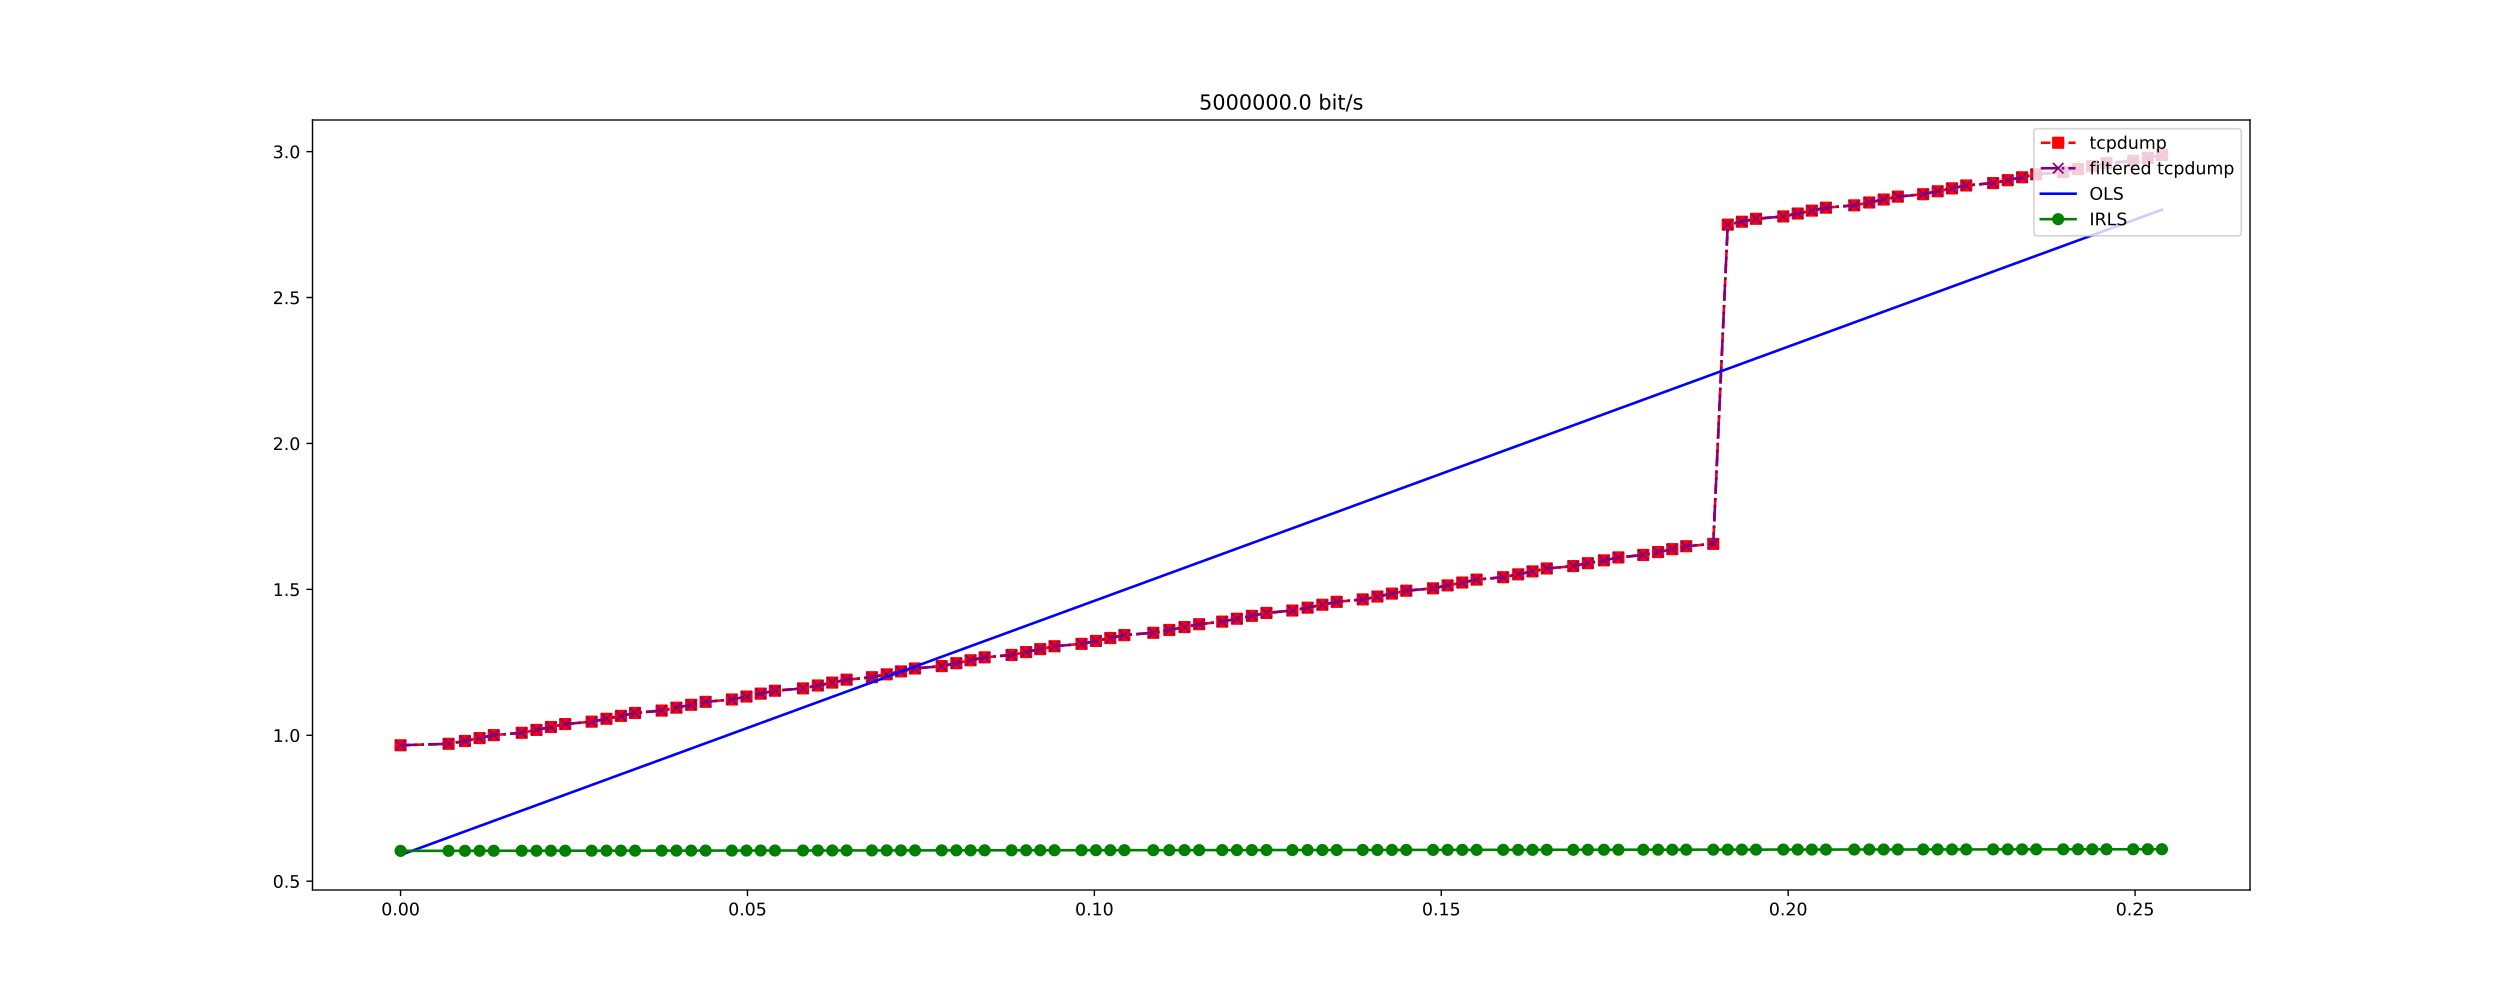 <?xml version="1.0" encoding="utf-8" standalone="no"?>
<!DOCTYPE svg PUBLIC "-//W3C//DTD SVG 1.1//EN"
  "http://www.w3.org/Graphics/SVG/1.1/DTD/svg11.dtd">
<!-- Created with matplotlib (http://matplotlib.org/) -->
<svg height="576pt" version="1.1" viewBox="0 0 1440 576" width="1440pt" xmlns="http://www.w3.org/2000/svg" xmlns:xlink="http://www.w3.org/1999/xlink">
 <defs>
  <style type="text/css">
*{stroke-linecap:butt;stroke-linejoin:round;}
  </style>
 </defs>
 <g id="figure_1">
  <g id="patch_1">
   <path d="M 0 576 
L 1440 576 
L 1440 0 
L 0 0 
z
" style="fill:#ffffff;"/>
  </g>
  <g id="axes_1">
   <g id="patch_2">
    <path d="M 180 512.64 
L 1296 512.64 
L 1296 69.12 
L 180 69.12 
z
" style="fill:#ffffff;"/>
   </g>
   <g id="matplotlib.axis_1">
    <g id="xtick_1">
     <g id="line2d_1">
      <defs>
       <path d="M 0 0 
L 0 3.5 
" id="m42515342ec" style="stroke:#000000;stroke-width:0.8;"/>
      </defs>
      <g>
       <use style="stroke:#000000;stroke-width:0.8;" x="230.727" xlink:href="#m42515342ec" y="512.64"/>
      </g>
     </g>
     <g id="text_1">
      <!-- 0.00 -->
      <defs>
       <path d="M 31.781 66.406 
Q 24.172 66.406 20.328 58.906 
Q 16.5 51.422 16.5 36.375 
Q 16.5 21.391 20.328 13.891 
Q 24.172 6.391 31.781 6.391 
Q 39.453 6.391 43.281 13.891 
Q 47.125 21.391 47.125 36.375 
Q 47.125 51.422 43.281 58.906 
Q 39.453 66.406 31.781 66.406 
z
M 31.781 74.219 
Q 44.047 74.219 50.516 64.516 
Q 56.984 54.828 56.984 36.375 
Q 56.984 17.969 50.516 8.266 
Q 44.047 -1.422 31.781 -1.422 
Q 19.531 -1.422 13.062 8.266 
Q 6.594 17.969 6.594 36.375 
Q 6.594 54.828 13.062 64.516 
Q 19.531 74.219 31.781 74.219 
z
" id="DejaVuSans-30"/>
       <path d="M 10.688 12.406 
L 21 12.406 
L 21 0 
L 10.688 0 
z
" id="DejaVuSans-2e"/>
      </defs>
      <g transform="translate(219.594 527.238)scale(0.1 -0.1)">
       <use xlink:href="#DejaVuSans-30"/>
       <use x="63.623" xlink:href="#DejaVuSans-2e"/>
       <use x="95.41" xlink:href="#DejaVuSans-30"/>
       <use x="159.033" xlink:href="#DejaVuSans-30"/>
      </g>
     </g>
    </g>
    <g id="xtick_2">
     <g id="line2d_2">
      <g>
       <use style="stroke:#000000;stroke-width:0.8;" x="430.543" xlink:href="#m42515342ec" y="512.64"/>
      </g>
     </g>
     <g id="text_2">
      <!-- 0.05 -->
      <defs>
       <path d="M 10.797 72.906 
L 49.516 72.906 
L 49.516 64.594 
L 19.828 64.594 
L 19.828 46.734 
Q 21.969 47.469 24.109 47.828 
Q 26.266 48.188 28.422 48.188 
Q 40.625 48.188 47.75 41.5 
Q 54.891 34.812 54.891 23.391 
Q 54.891 11.625 47.562 5.094 
Q 40.234 -1.422 26.906 -1.422 
Q 22.312 -1.422 17.547 -0.641 
Q 12.797 0.141 7.719 1.703 
L 7.719 11.625 
Q 12.109 9.234 16.797 8.062 
Q 21.484 6.891 26.703 6.891 
Q 35.156 6.891 40.078 11.328 
Q 45.016 15.766 45.016 23.391 
Q 45.016 31 40.078 35.438 
Q 35.156 39.891 26.703 39.891 
Q 22.75 39.891 18.812 39.016 
Q 14.891 38.141 10.797 36.281 
z
" id="DejaVuSans-35"/>
      </defs>
      <g transform="translate(419.41 527.238)scale(0.1 -0.1)">
       <use xlink:href="#DejaVuSans-30"/>
       <use x="63.623" xlink:href="#DejaVuSans-2e"/>
       <use x="95.41" xlink:href="#DejaVuSans-30"/>
       <use x="159.033" xlink:href="#DejaVuSans-35"/>
      </g>
     </g>
    </g>
    <g id="xtick_3">
     <g id="line2d_3">
      <g>
       <use style="stroke:#000000;stroke-width:0.8;" x="630.359" xlink:href="#m42515342ec" y="512.64"/>
      </g>
     </g>
     <g id="text_3">
      <!-- 0.10 -->
      <defs>
       <path d="M 12.406 8.297 
L 28.516 8.297 
L 28.516 63.922 
L 10.984 60.406 
L 10.984 69.391 
L 28.422 72.906 
L 38.281 72.906 
L 38.281 8.297 
L 54.391 8.297 
L 54.391 0 
L 12.406 0 
z
" id="DejaVuSans-31"/>
      </defs>
      <g transform="translate(619.226 527.238)scale(0.1 -0.1)">
       <use xlink:href="#DejaVuSans-30"/>
       <use x="63.623" xlink:href="#DejaVuSans-2e"/>
       <use x="95.41" xlink:href="#DejaVuSans-31"/>
       <use x="159.033" xlink:href="#DejaVuSans-30"/>
      </g>
     </g>
    </g>
    <g id="xtick_4">
     <g id="line2d_4">
      <g>
       <use style="stroke:#000000;stroke-width:0.8;" x="830.175" xlink:href="#m42515342ec" y="512.64"/>
      </g>
     </g>
     <g id="text_4">
      <!-- 0.15 -->
      <g transform="translate(819.042 527.238)scale(0.1 -0.1)">
       <use xlink:href="#DejaVuSans-30"/>
       <use x="63.623" xlink:href="#DejaVuSans-2e"/>
       <use x="95.41" xlink:href="#DejaVuSans-31"/>
       <use x="159.033" xlink:href="#DejaVuSans-35"/>
      </g>
     </g>
    </g>
    <g id="xtick_5">
     <g id="line2d_5">
      <g>
       <use style="stroke:#000000;stroke-width:0.8;" x="1029.991" xlink:href="#m42515342ec" y="512.64"/>
      </g>
     </g>
     <g id="text_5">
      <!-- 0.20 -->
      <defs>
       <path d="M 19.188 8.297 
L 53.609 8.297 
L 53.609 0 
L 7.328 0 
L 7.328 8.297 
Q 12.938 14.109 22.625 23.891 
Q 32.328 33.688 34.812 36.531 
Q 39.547 41.844 41.422 45.531 
Q 43.312 49.219 43.312 52.781 
Q 43.312 58.594 39.234 62.25 
Q 35.156 65.922 28.609 65.922 
Q 23.969 65.922 18.812 64.312 
Q 13.672 62.703 7.812 59.422 
L 7.812 69.391 
Q 13.766 71.781 18.938 73 
Q 24.125 74.219 28.422 74.219 
Q 39.75 74.219 46.484 68.547 
Q 53.219 62.891 53.219 53.422 
Q 53.219 48.922 51.531 44.891 
Q 49.859 40.875 45.406 35.406 
Q 44.188 33.984 37.641 27.219 
Q 31.109 20.453 19.188 8.297 
z
" id="DejaVuSans-32"/>
      </defs>
      <g transform="translate(1018.858 527.238)scale(0.1 -0.1)">
       <use xlink:href="#DejaVuSans-30"/>
       <use x="63.623" xlink:href="#DejaVuSans-2e"/>
       <use x="95.41" xlink:href="#DejaVuSans-32"/>
       <use x="159.033" xlink:href="#DejaVuSans-30"/>
      </g>
     </g>
    </g>
    <g id="xtick_6">
     <g id="line2d_6">
      <g>
       <use style="stroke:#000000;stroke-width:0.8;" x="1229.807" xlink:href="#m42515342ec" y="512.64"/>
      </g>
     </g>
     <g id="text_6">
      <!-- 0.25 -->
      <g transform="translate(1218.674 527.238)scale(0.1 -0.1)">
       <use xlink:href="#DejaVuSans-30"/>
       <use x="63.623" xlink:href="#DejaVuSans-2e"/>
       <use x="95.41" xlink:href="#DejaVuSans-32"/>
       <use x="159.033" xlink:href="#DejaVuSans-35"/>
      </g>
     </g>
    </g>
   </g>
   <g id="matplotlib.axis_2">
    <g id="ytick_1">
     <g id="line2d_7">
      <defs>
       <path d="M 0 0 
L -3.5 0 
" id="mc4ec0de972" style="stroke:#000000;stroke-width:0.8;"/>
      </defs>
      <g>
       <use style="stroke:#000000;stroke-width:0.8;" x="180" xlink:href="#mc4ec0de972" y="507.558"/>
      </g>
     </g>
     <g id="text_7">
      <!-- 0.5 -->
      <g transform="translate(157.097 511.357)scale(0.1 -0.1)">
       <use xlink:href="#DejaVuSans-30"/>
       <use x="63.623" xlink:href="#DejaVuSans-2e"/>
       <use x="95.41" xlink:href="#DejaVuSans-35"/>
      </g>
     </g>
    </g>
    <g id="ytick_2">
     <g id="line2d_8">
      <g>
       <use style="stroke:#000000;stroke-width:0.8;" x="180" xlink:href="#mc4ec0de972" y="423.512"/>
      </g>
     </g>
     <g id="text_8">
      <!-- 1.0 -->
      <g transform="translate(157.097 427.311)scale(0.1 -0.1)">
       <use xlink:href="#DejaVuSans-31"/>
       <use x="63.623" xlink:href="#DejaVuSans-2e"/>
       <use x="95.41" xlink:href="#DejaVuSans-30"/>
      </g>
     </g>
    </g>
    <g id="ytick_3">
     <g id="line2d_9">
      <g>
       <use style="stroke:#000000;stroke-width:0.8;" x="180" xlink:href="#mc4ec0de972" y="339.466"/>
      </g>
     </g>
     <g id="text_9">
      <!-- 1.5 -->
      <g transform="translate(157.097 343.265)scale(0.1 -0.1)">
       <use xlink:href="#DejaVuSans-31"/>
       <use x="63.623" xlink:href="#DejaVuSans-2e"/>
       <use x="95.41" xlink:href="#DejaVuSans-35"/>
      </g>
     </g>
    </g>
    <g id="ytick_4">
     <g id="line2d_10">
      <g>
       <use style="stroke:#000000;stroke-width:0.8;" x="180" xlink:href="#mc4ec0de972" y="255.419"/>
      </g>
     </g>
     <g id="text_10">
      <!-- 2.0 -->
      <g transform="translate(157.097 259.219)scale(0.1 -0.1)">
       <use xlink:href="#DejaVuSans-32"/>
       <use x="63.623" xlink:href="#DejaVuSans-2e"/>
       <use x="95.41" xlink:href="#DejaVuSans-30"/>
      </g>
     </g>
    </g>
    <g id="ytick_5">
     <g id="line2d_11">
      <g>
       <use style="stroke:#000000;stroke-width:0.8;" x="180" xlink:href="#mc4ec0de972" y="171.373"/>
      </g>
     </g>
     <g id="text_11">
      <!-- 2.5 -->
      <g transform="translate(157.097 175.173)scale(0.1 -0.1)">
       <use xlink:href="#DejaVuSans-32"/>
       <use x="63.623" xlink:href="#DejaVuSans-2e"/>
       <use x="95.41" xlink:href="#DejaVuSans-35"/>
      </g>
     </g>
    </g>
    <g id="ytick_6">
     <g id="line2d_12">
      <g>
       <use style="stroke:#000000;stroke-width:0.8;" x="180" xlink:href="#mc4ec0de972" y="87.327"/>
      </g>
     </g>
     <g id="text_12">
      <!-- 3.0 -->
      <defs>
       <path d="M 40.578 39.312 
Q 47.656 37.797 51.625 33 
Q 55.609 28.219 55.609 21.188 
Q 55.609 10.406 48.188 4.484 
Q 40.766 -1.422 27.094 -1.422 
Q 22.516 -1.422 17.656 -0.516 
Q 12.797 0.391 7.625 2.203 
L 7.625 11.719 
Q 11.719 9.328 16.594 8.109 
Q 21.484 6.891 26.812 6.891 
Q 36.078 6.891 40.938 10.547 
Q 45.797 14.203 45.797 21.188 
Q 45.797 27.641 41.281 31.266 
Q 36.766 34.906 28.719 34.906 
L 20.219 34.906 
L 20.219 43.016 
L 29.109 43.016 
Q 36.375 43.016 40.234 45.922 
Q 44.094 48.828 44.094 54.297 
Q 44.094 59.906 40.109 62.906 
Q 36.141 65.922 28.719 65.922 
Q 24.656 65.922 20.016 65.031 
Q 15.375 64.156 9.812 62.312 
L 9.812 71.094 
Q 15.438 72.656 20.344 73.438 
Q 25.25 74.219 29.594 74.219 
Q 40.828 74.219 47.359 69.109 
Q 53.906 64.016 53.906 55.328 
Q 53.906 49.266 50.438 45.094 
Q 46.969 40.922 40.578 39.312 
z
" id="DejaVuSans-33"/>
      </defs>
      <g transform="translate(157.097 91.126)scale(0.1 -0.1)">
       <use xlink:href="#DejaVuSans-33"/>
       <use x="63.623" xlink:href="#DejaVuSans-2e"/>
       <use x="95.41" xlink:href="#DejaVuSans-30"/>
      </g>
     </g>
    </g>
   </g>
   <g id="line2d_13">
    <path clip-path="url(#pf3ea68e78a)" d="M 230.727 429.266 
L 258.386 428.427 
L 267.813 426.8 
L 276.253 425.129 
L 284.406 423.44 
L 300.507 422.097 
L 309.007 420.432 
L 317.324 418.756 
L 325.556 417.074 
L 340.798 415.693 
L 349.334 414.026 
L 357.642 412.352 
L 365.787 410.669 
L 381.121 409.288 
L 389.629 407.618 
L 398.117 405.952 
L 406.445 404.278 
L 421.532 402.887 
L 429.972 401.218 
L 438.172 399.537 
L 446.373 397.856 
L 462.53 396.509 
L 471.102 394.847 
L 479.382 393.17 
L 487.639 391.492 
L 502.221 390.079 
L 510.733 388.413 
L 518.958 386.734 
L 527.05 385.049 
L 542.416 383.67 
L 550.848 381.999 
L 559.053 380.32 
L 567.161 378.636 
L 582.659 377.263 
L 591.071 375.591 
L 599.188 373.906 
L 607.388 372.227 
L 622.97 370.857 
L 631.282 369.182 
L 639.519 367.503 
L 647.651 365.819 
L 664.32 364.495 
L 673.543 362.857 
L 682.267 361.2 
L 690.716 359.53 
L 704.007 358.063 
L 712.468 356.393 
L 721.072 354.731 
L 729.484 353.059 
L 744.406 351.663 
L 753.182 350.004 
L 761.682 348.338 
L 769.947 346.661 
L 784.933 345.266 
L 793.405 343.598 
L 801.737 341.921 
L 810.022 340.246 
L 825.447 338.869 
L 833.832 337.196 
L 842.264 335.526 
L 850.54 333.848 
L 865.834 332.465 
L 874.474 330.805 
L 882.715 329.125 
L 890.959 327.449 
L 906.193 326.06 
L 914.613 324.393 
L 923.837 322.74 
L 932.205 321.082 
L 946.528 319.658 
L 955.064 317.993 
L 963.233 316.311 
L 971.265 314.622 
L 986.831 313.254 
L 995.179 129.389 
L 1003.324 127.708 
L 1011.448 126.025 
L 1027.17 124.66 
L 1035.482 122.987 
L 1043.614 121.303 
L 1051.731 119.621 
L 1068.032 118.277 
L 1076.668 116.619 
L 1084.988 114.942 
L 1093.165 113.263 
L 1107.759 111.849 
L 1116.108 110.177 
L 1124.324 108.494 
L 1132.549 106.815 
L 1148.058 105.444 
L 1156.471 103.772 
L 1164.719 102.094 
L 1172.855 100.409 
L 1188.433 99.042 
L 1196.945 97.374 
L 1205.138 95.693 
L 1213.33 94.01 
L 1228.704 92.632 
L 1237.132 90.962 
L 1245.273 89.28 
" style="fill:none;stroke:#ff0000;stroke-dasharray:5.55,2.4;stroke-dashoffset:0;stroke-width:1.5;"/>
    <defs>
     <path d="M -3 3 
L 3 3 
L 3 -3 
L -3 -3 
z
" id="m9706496a97" style="stroke:#ff0000;stroke-linejoin:miter;"/>
    </defs>
    <g clip-path="url(#pf3ea68e78a)">
     <use style="fill:#ff0000;stroke:#ff0000;stroke-linejoin:miter;" x="230.727" xlink:href="#m9706496a97" y="429.266"/>
     <use style="fill:#ff0000;stroke:#ff0000;stroke-linejoin:miter;" x="258.386" xlink:href="#m9706496a97" y="428.427"/>
     <use style="fill:#ff0000;stroke:#ff0000;stroke-linejoin:miter;" x="267.813" xlink:href="#m9706496a97" y="426.8"/>
     <use style="fill:#ff0000;stroke:#ff0000;stroke-linejoin:miter;" x="276.253" xlink:href="#m9706496a97" y="425.129"/>
     <use style="fill:#ff0000;stroke:#ff0000;stroke-linejoin:miter;" x="284.406" xlink:href="#m9706496a97" y="423.44"/>
     <use style="fill:#ff0000;stroke:#ff0000;stroke-linejoin:miter;" x="300.507" xlink:href="#m9706496a97" y="422.097"/>
     <use style="fill:#ff0000;stroke:#ff0000;stroke-linejoin:miter;" x="309.007" xlink:href="#m9706496a97" y="420.432"/>
     <use style="fill:#ff0000;stroke:#ff0000;stroke-linejoin:miter;" x="317.324" xlink:href="#m9706496a97" y="418.756"/>
     <use style="fill:#ff0000;stroke:#ff0000;stroke-linejoin:miter;" x="325.556" xlink:href="#m9706496a97" y="417.074"/>
     <use style="fill:#ff0000;stroke:#ff0000;stroke-linejoin:miter;" x="340.798" xlink:href="#m9706496a97" y="415.693"/>
     <use style="fill:#ff0000;stroke:#ff0000;stroke-linejoin:miter;" x="349.334" xlink:href="#m9706496a97" y="414.026"/>
     <use style="fill:#ff0000;stroke:#ff0000;stroke-linejoin:miter;" x="357.642" xlink:href="#m9706496a97" y="412.352"/>
     <use style="fill:#ff0000;stroke:#ff0000;stroke-linejoin:miter;" x="365.787" xlink:href="#m9706496a97" y="410.669"/>
     <use style="fill:#ff0000;stroke:#ff0000;stroke-linejoin:miter;" x="381.121" xlink:href="#m9706496a97" y="409.288"/>
     <use style="fill:#ff0000;stroke:#ff0000;stroke-linejoin:miter;" x="389.629" xlink:href="#m9706496a97" y="407.618"/>
     <use style="fill:#ff0000;stroke:#ff0000;stroke-linejoin:miter;" x="398.117" xlink:href="#m9706496a97" y="405.952"/>
     <use style="fill:#ff0000;stroke:#ff0000;stroke-linejoin:miter;" x="406.445" xlink:href="#m9706496a97" y="404.278"/>
     <use style="fill:#ff0000;stroke:#ff0000;stroke-linejoin:miter;" x="421.532" xlink:href="#m9706496a97" y="402.887"/>
     <use style="fill:#ff0000;stroke:#ff0000;stroke-linejoin:miter;" x="429.972" xlink:href="#m9706496a97" y="401.218"/>
     <use style="fill:#ff0000;stroke:#ff0000;stroke-linejoin:miter;" x="438.172" xlink:href="#m9706496a97" y="399.537"/>
     <use style="fill:#ff0000;stroke:#ff0000;stroke-linejoin:miter;" x="446.373" xlink:href="#m9706496a97" y="397.856"/>
     <use style="fill:#ff0000;stroke:#ff0000;stroke-linejoin:miter;" x="462.53" xlink:href="#m9706496a97" y="396.509"/>
     <use style="fill:#ff0000;stroke:#ff0000;stroke-linejoin:miter;" x="471.102" xlink:href="#m9706496a97" y="394.847"/>
     <use style="fill:#ff0000;stroke:#ff0000;stroke-linejoin:miter;" x="479.382" xlink:href="#m9706496a97" y="393.17"/>
     <use style="fill:#ff0000;stroke:#ff0000;stroke-linejoin:miter;" x="487.639" xlink:href="#m9706496a97" y="391.492"/>
     <use style="fill:#ff0000;stroke:#ff0000;stroke-linejoin:miter;" x="502.221" xlink:href="#m9706496a97" y="390.079"/>
     <use style="fill:#ff0000;stroke:#ff0000;stroke-linejoin:miter;" x="510.733" xlink:href="#m9706496a97" y="388.413"/>
     <use style="fill:#ff0000;stroke:#ff0000;stroke-linejoin:miter;" x="518.958" xlink:href="#m9706496a97" y="386.734"/>
     <use style="fill:#ff0000;stroke:#ff0000;stroke-linejoin:miter;" x="527.05" xlink:href="#m9706496a97" y="385.049"/>
     <use style="fill:#ff0000;stroke:#ff0000;stroke-linejoin:miter;" x="542.416" xlink:href="#m9706496a97" y="383.67"/>
     <use style="fill:#ff0000;stroke:#ff0000;stroke-linejoin:miter;" x="550.848" xlink:href="#m9706496a97" y="381.999"/>
     <use style="fill:#ff0000;stroke:#ff0000;stroke-linejoin:miter;" x="559.053" xlink:href="#m9706496a97" y="380.32"/>
     <use style="fill:#ff0000;stroke:#ff0000;stroke-linejoin:miter;" x="567.161" xlink:href="#m9706496a97" y="378.636"/>
     <use style="fill:#ff0000;stroke:#ff0000;stroke-linejoin:miter;" x="582.659" xlink:href="#m9706496a97" y="377.263"/>
     <use style="fill:#ff0000;stroke:#ff0000;stroke-linejoin:miter;" x="591.071" xlink:href="#m9706496a97" y="375.591"/>
     <use style="fill:#ff0000;stroke:#ff0000;stroke-linejoin:miter;" x="599.188" xlink:href="#m9706496a97" y="373.906"/>
     <use style="fill:#ff0000;stroke:#ff0000;stroke-linejoin:miter;" x="607.388" xlink:href="#m9706496a97" y="372.227"/>
     <use style="fill:#ff0000;stroke:#ff0000;stroke-linejoin:miter;" x="622.97" xlink:href="#m9706496a97" y="370.857"/>
     <use style="fill:#ff0000;stroke:#ff0000;stroke-linejoin:miter;" x="631.282" xlink:href="#m9706496a97" y="369.182"/>
     <use style="fill:#ff0000;stroke:#ff0000;stroke-linejoin:miter;" x="639.519" xlink:href="#m9706496a97" y="367.503"/>
     <use style="fill:#ff0000;stroke:#ff0000;stroke-linejoin:miter;" x="647.651" xlink:href="#m9706496a97" y="365.819"/>
     <use style="fill:#ff0000;stroke:#ff0000;stroke-linejoin:miter;" x="664.32" xlink:href="#m9706496a97" y="364.495"/>
     <use style="fill:#ff0000;stroke:#ff0000;stroke-linejoin:miter;" x="673.543" xlink:href="#m9706496a97" y="362.857"/>
     <use style="fill:#ff0000;stroke:#ff0000;stroke-linejoin:miter;" x="682.267" xlink:href="#m9706496a97" y="361.2"/>
     <use style="fill:#ff0000;stroke:#ff0000;stroke-linejoin:miter;" x="690.716" xlink:href="#m9706496a97" y="359.53"/>
     <use style="fill:#ff0000;stroke:#ff0000;stroke-linejoin:miter;" x="704.007" xlink:href="#m9706496a97" y="358.063"/>
     <use style="fill:#ff0000;stroke:#ff0000;stroke-linejoin:miter;" x="712.468" xlink:href="#m9706496a97" y="356.393"/>
     <use style="fill:#ff0000;stroke:#ff0000;stroke-linejoin:miter;" x="721.072" xlink:href="#m9706496a97" y="354.731"/>
     <use style="fill:#ff0000;stroke:#ff0000;stroke-linejoin:miter;" x="729.484" xlink:href="#m9706496a97" y="353.059"/>
     <use style="fill:#ff0000;stroke:#ff0000;stroke-linejoin:miter;" x="744.406" xlink:href="#m9706496a97" y="351.663"/>
     <use style="fill:#ff0000;stroke:#ff0000;stroke-linejoin:miter;" x="753.182" xlink:href="#m9706496a97" y="350.004"/>
     <use style="fill:#ff0000;stroke:#ff0000;stroke-linejoin:miter;" x="761.682" xlink:href="#m9706496a97" y="348.338"/>
     <use style="fill:#ff0000;stroke:#ff0000;stroke-linejoin:miter;" x="769.947" xlink:href="#m9706496a97" y="346.661"/>
     <use style="fill:#ff0000;stroke:#ff0000;stroke-linejoin:miter;" x="784.933" xlink:href="#m9706496a97" y="345.266"/>
     <use style="fill:#ff0000;stroke:#ff0000;stroke-linejoin:miter;" x="793.405" xlink:href="#m9706496a97" y="343.598"/>
     <use style="fill:#ff0000;stroke:#ff0000;stroke-linejoin:miter;" x="801.737" xlink:href="#m9706496a97" y="341.921"/>
     <use style="fill:#ff0000;stroke:#ff0000;stroke-linejoin:miter;" x="810.022" xlink:href="#m9706496a97" y="340.246"/>
     <use style="fill:#ff0000;stroke:#ff0000;stroke-linejoin:miter;" x="825.447" xlink:href="#m9706496a97" y="338.869"/>
     <use style="fill:#ff0000;stroke:#ff0000;stroke-linejoin:miter;" x="833.832" xlink:href="#m9706496a97" y="337.196"/>
     <use style="fill:#ff0000;stroke:#ff0000;stroke-linejoin:miter;" x="842.264" xlink:href="#m9706496a97" y="335.526"/>
     <use style="fill:#ff0000;stroke:#ff0000;stroke-linejoin:miter;" x="850.54" xlink:href="#m9706496a97" y="333.848"/>
     <use style="fill:#ff0000;stroke:#ff0000;stroke-linejoin:miter;" x="865.834" xlink:href="#m9706496a97" y="332.465"/>
     <use style="fill:#ff0000;stroke:#ff0000;stroke-linejoin:miter;" x="874.474" xlink:href="#m9706496a97" y="330.805"/>
     <use style="fill:#ff0000;stroke:#ff0000;stroke-linejoin:miter;" x="882.715" xlink:href="#m9706496a97" y="329.125"/>
     <use style="fill:#ff0000;stroke:#ff0000;stroke-linejoin:miter;" x="890.959" xlink:href="#m9706496a97" y="327.449"/>
     <use style="fill:#ff0000;stroke:#ff0000;stroke-linejoin:miter;" x="906.193" xlink:href="#m9706496a97" y="326.06"/>
     <use style="fill:#ff0000;stroke:#ff0000;stroke-linejoin:miter;" x="914.613" xlink:href="#m9706496a97" y="324.393"/>
     <use style="fill:#ff0000;stroke:#ff0000;stroke-linejoin:miter;" x="923.837" xlink:href="#m9706496a97" y="322.74"/>
     <use style="fill:#ff0000;stroke:#ff0000;stroke-linejoin:miter;" x="932.205" xlink:href="#m9706496a97" y="321.082"/>
     <use style="fill:#ff0000;stroke:#ff0000;stroke-linejoin:miter;" x="946.528" xlink:href="#m9706496a97" y="319.658"/>
     <use style="fill:#ff0000;stroke:#ff0000;stroke-linejoin:miter;" x="955.064" xlink:href="#m9706496a97" y="317.993"/>
     <use style="fill:#ff0000;stroke:#ff0000;stroke-linejoin:miter;" x="963.233" xlink:href="#m9706496a97" y="316.311"/>
     <use style="fill:#ff0000;stroke:#ff0000;stroke-linejoin:miter;" x="971.265" xlink:href="#m9706496a97" y="314.622"/>
     <use style="fill:#ff0000;stroke:#ff0000;stroke-linejoin:miter;" x="986.831" xlink:href="#m9706496a97" y="313.254"/>
     <use style="fill:#ff0000;stroke:#ff0000;stroke-linejoin:miter;" x="995.179" xlink:href="#m9706496a97" y="129.389"/>
     <use style="fill:#ff0000;stroke:#ff0000;stroke-linejoin:miter;" x="1003.324" xlink:href="#m9706496a97" y="127.708"/>
     <use style="fill:#ff0000;stroke:#ff0000;stroke-linejoin:miter;" x="1011.448" xlink:href="#m9706496a97" y="126.025"/>
     <use style="fill:#ff0000;stroke:#ff0000;stroke-linejoin:miter;" x="1027.17" xlink:href="#m9706496a97" y="124.66"/>
     <use style="fill:#ff0000;stroke:#ff0000;stroke-linejoin:miter;" x="1035.482" xlink:href="#m9706496a97" y="122.987"/>
     <use style="fill:#ff0000;stroke:#ff0000;stroke-linejoin:miter;" x="1043.614" xlink:href="#m9706496a97" y="121.303"/>
     <use style="fill:#ff0000;stroke:#ff0000;stroke-linejoin:miter;" x="1051.731" xlink:href="#m9706496a97" y="119.621"/>
     <use style="fill:#ff0000;stroke:#ff0000;stroke-linejoin:miter;" x="1068.032" xlink:href="#m9706496a97" y="118.277"/>
     <use style="fill:#ff0000;stroke:#ff0000;stroke-linejoin:miter;" x="1076.668" xlink:href="#m9706496a97" y="116.619"/>
     <use style="fill:#ff0000;stroke:#ff0000;stroke-linejoin:miter;" x="1084.988" xlink:href="#m9706496a97" y="114.942"/>
     <use style="fill:#ff0000;stroke:#ff0000;stroke-linejoin:miter;" x="1093.165" xlink:href="#m9706496a97" y="113.263"/>
     <use style="fill:#ff0000;stroke:#ff0000;stroke-linejoin:miter;" x="1107.759" xlink:href="#m9706496a97" y="111.849"/>
     <use style="fill:#ff0000;stroke:#ff0000;stroke-linejoin:miter;" x="1116.108" xlink:href="#m9706496a97" y="110.177"/>
     <use style="fill:#ff0000;stroke:#ff0000;stroke-linejoin:miter;" x="1124.324" xlink:href="#m9706496a97" y="108.494"/>
     <use style="fill:#ff0000;stroke:#ff0000;stroke-linejoin:miter;" x="1132.549" xlink:href="#m9706496a97" y="106.815"/>
     <use style="fill:#ff0000;stroke:#ff0000;stroke-linejoin:miter;" x="1148.058" xlink:href="#m9706496a97" y="105.444"/>
     <use style="fill:#ff0000;stroke:#ff0000;stroke-linejoin:miter;" x="1156.471" xlink:href="#m9706496a97" y="103.772"/>
     <use style="fill:#ff0000;stroke:#ff0000;stroke-linejoin:miter;" x="1164.719" xlink:href="#m9706496a97" y="102.094"/>
     <use style="fill:#ff0000;stroke:#ff0000;stroke-linejoin:miter;" x="1172.855" xlink:href="#m9706496a97" y="100.409"/>
     <use style="fill:#ff0000;stroke:#ff0000;stroke-linejoin:miter;" x="1188.433" xlink:href="#m9706496a97" y="99.042"/>
     <use style="fill:#ff0000;stroke:#ff0000;stroke-linejoin:miter;" x="1196.945" xlink:href="#m9706496a97" y="97.374"/>
     <use style="fill:#ff0000;stroke:#ff0000;stroke-linejoin:miter;" x="1205.138" xlink:href="#m9706496a97" y="95.693"/>
     <use style="fill:#ff0000;stroke:#ff0000;stroke-linejoin:miter;" x="1213.33" xlink:href="#m9706496a97" y="94.01"/>
     <use style="fill:#ff0000;stroke:#ff0000;stroke-linejoin:miter;" x="1228.704" xlink:href="#m9706496a97" y="92.632"/>
     <use style="fill:#ff0000;stroke:#ff0000;stroke-linejoin:miter;" x="1237.132" xlink:href="#m9706496a97" y="90.962"/>
     <use style="fill:#ff0000;stroke:#ff0000;stroke-linejoin:miter;" x="1245.273" xlink:href="#m9706496a97" y="89.28"/>
    </g>
   </g>
   <g id="line2d_14">
    <path clip-path="url(#pf3ea68e78a)" d="M 230.727 429.266 
L 258.386 428.427 
L 267.813 426.8 
L 276.253 425.129 
L 284.406 423.44 
L 300.507 422.097 
L 309.007 420.432 
L 317.324 418.756 
L 325.556 417.074 
L 340.798 415.693 
L 349.334 414.026 
L 357.642 412.352 
L 365.787 410.669 
L 381.121 409.288 
L 389.629 407.618 
L 398.117 405.952 
L 406.445 404.278 
L 421.532 402.887 
L 429.972 401.218 
L 438.172 399.537 
L 446.373 397.856 
L 462.53 396.509 
L 471.102 394.847 
L 479.382 393.17 
L 487.639 391.492 
L 502.221 390.079 
L 510.733 388.413 
L 518.958 386.734 
L 527.05 385.049 
L 542.416 383.67 
L 550.848 381.999 
L 559.053 380.32 
L 567.161 378.636 
L 582.659 377.263 
L 591.071 375.591 
L 599.188 373.906 
L 607.388 372.227 
L 622.97 370.857 
L 631.282 369.182 
L 639.519 367.503 
L 647.651 365.819 
L 664.32 364.495 
L 673.543 362.857 
L 682.267 361.2 
L 690.716 359.53 
L 704.007 358.063 
L 712.468 356.393 
L 721.072 354.731 
L 729.484 353.059 
L 744.406 351.663 
L 753.182 350.004 
L 761.682 348.338 
L 769.947 346.661 
L 784.933 345.266 
L 793.405 343.598 
L 801.737 341.921 
L 810.022 340.246 
L 825.447 338.869 
L 833.832 337.196 
L 842.264 335.526 
L 850.54 333.848 
L 865.834 332.465 
L 874.474 330.805 
L 882.715 329.125 
L 890.959 327.449 
L 906.193 326.06 
L 914.613 324.393 
L 923.837 322.74 
L 932.205 321.082 
L 946.528 319.658 
L 955.064 317.993 
L 963.233 316.311 
L 971.265 314.622 
L 986.831 313.254 
L 995.179 129.389 
L 1003.324 127.708 
L 1011.448 126.025 
L 1027.17 124.66 
L 1035.482 122.987 
L 1043.614 121.303 
L 1051.731 119.621 
L 1068.032 118.277 
L 1076.668 116.619 
L 1084.988 114.942 
L 1093.165 113.263 
L 1107.759 111.849 
L 1116.108 110.177 
L 1124.324 108.494 
L 1132.549 106.815 
L 1148.058 105.444 
L 1156.471 103.772 
L 1164.719 102.094 
L 1172.855 100.409 
L 1188.433 99.042 
L 1196.945 97.374 
L 1205.138 95.693 
L 1213.33 94.01 
L 1228.704 92.632 
L 1237.132 90.962 
L 1245.273 89.28 
" style="fill:none;stroke:#800080;stroke-dasharray:9.6,2.4,1.5,2.4;stroke-dashoffset:0;stroke-width:1.5;"/>
    <defs>
     <path d="M -3 3 
L 3 -3 
M -3 -3 
L 3 3 
" id="m941ae960e0" style="stroke:#800080;"/>
    </defs>
    <g clip-path="url(#pf3ea68e78a)">
     <use style="fill:#800080;stroke:#800080;" x="230.727" xlink:href="#m941ae960e0" y="429.266"/>
     <use style="fill:#800080;stroke:#800080;" x="258.386" xlink:href="#m941ae960e0" y="428.427"/>
     <use style="fill:#800080;stroke:#800080;" x="267.813" xlink:href="#m941ae960e0" y="426.8"/>
     <use style="fill:#800080;stroke:#800080;" x="276.253" xlink:href="#m941ae960e0" y="425.129"/>
     <use style="fill:#800080;stroke:#800080;" x="284.406" xlink:href="#m941ae960e0" y="423.44"/>
     <use style="fill:#800080;stroke:#800080;" x="300.507" xlink:href="#m941ae960e0" y="422.097"/>
     <use style="fill:#800080;stroke:#800080;" x="309.007" xlink:href="#m941ae960e0" y="420.432"/>
     <use style="fill:#800080;stroke:#800080;" x="317.324" xlink:href="#m941ae960e0" y="418.756"/>
     <use style="fill:#800080;stroke:#800080;" x="325.556" xlink:href="#m941ae960e0" y="417.074"/>
     <use style="fill:#800080;stroke:#800080;" x="340.798" xlink:href="#m941ae960e0" y="415.693"/>
     <use style="fill:#800080;stroke:#800080;" x="349.334" xlink:href="#m941ae960e0" y="414.026"/>
     <use style="fill:#800080;stroke:#800080;" x="357.642" xlink:href="#m941ae960e0" y="412.352"/>
     <use style="fill:#800080;stroke:#800080;" x="365.787" xlink:href="#m941ae960e0" y="410.669"/>
     <use style="fill:#800080;stroke:#800080;" x="381.121" xlink:href="#m941ae960e0" y="409.288"/>
     <use style="fill:#800080;stroke:#800080;" x="389.629" xlink:href="#m941ae960e0" y="407.618"/>
     <use style="fill:#800080;stroke:#800080;" x="398.117" xlink:href="#m941ae960e0" y="405.952"/>
     <use style="fill:#800080;stroke:#800080;" x="406.445" xlink:href="#m941ae960e0" y="404.278"/>
     <use style="fill:#800080;stroke:#800080;" x="421.532" xlink:href="#m941ae960e0" y="402.887"/>
     <use style="fill:#800080;stroke:#800080;" x="429.972" xlink:href="#m941ae960e0" y="401.218"/>
     <use style="fill:#800080;stroke:#800080;" x="438.172" xlink:href="#m941ae960e0" y="399.537"/>
     <use style="fill:#800080;stroke:#800080;" x="446.373" xlink:href="#m941ae960e0" y="397.856"/>
     <use style="fill:#800080;stroke:#800080;" x="462.53" xlink:href="#m941ae960e0" y="396.509"/>
     <use style="fill:#800080;stroke:#800080;" x="471.102" xlink:href="#m941ae960e0" y="394.847"/>
     <use style="fill:#800080;stroke:#800080;" x="479.382" xlink:href="#m941ae960e0" y="393.17"/>
     <use style="fill:#800080;stroke:#800080;" x="487.639" xlink:href="#m941ae960e0" y="391.492"/>
     <use style="fill:#800080;stroke:#800080;" x="502.221" xlink:href="#m941ae960e0" y="390.079"/>
     <use style="fill:#800080;stroke:#800080;" x="510.733" xlink:href="#m941ae960e0" y="388.413"/>
     <use style="fill:#800080;stroke:#800080;" x="518.958" xlink:href="#m941ae960e0" y="386.734"/>
     <use style="fill:#800080;stroke:#800080;" x="527.05" xlink:href="#m941ae960e0" y="385.049"/>
     <use style="fill:#800080;stroke:#800080;" x="542.416" xlink:href="#m941ae960e0" y="383.67"/>
     <use style="fill:#800080;stroke:#800080;" x="550.848" xlink:href="#m941ae960e0" y="381.999"/>
     <use style="fill:#800080;stroke:#800080;" x="559.053" xlink:href="#m941ae960e0" y="380.32"/>
     <use style="fill:#800080;stroke:#800080;" x="567.161" xlink:href="#m941ae960e0" y="378.636"/>
     <use style="fill:#800080;stroke:#800080;" x="582.659" xlink:href="#m941ae960e0" y="377.263"/>
     <use style="fill:#800080;stroke:#800080;" x="591.071" xlink:href="#m941ae960e0" y="375.591"/>
     <use style="fill:#800080;stroke:#800080;" x="599.188" xlink:href="#m941ae960e0" y="373.906"/>
     <use style="fill:#800080;stroke:#800080;" x="607.388" xlink:href="#m941ae960e0" y="372.227"/>
     <use style="fill:#800080;stroke:#800080;" x="622.97" xlink:href="#m941ae960e0" y="370.857"/>
     <use style="fill:#800080;stroke:#800080;" x="631.282" xlink:href="#m941ae960e0" y="369.182"/>
     <use style="fill:#800080;stroke:#800080;" x="639.519" xlink:href="#m941ae960e0" y="367.503"/>
     <use style="fill:#800080;stroke:#800080;" x="647.651" xlink:href="#m941ae960e0" y="365.819"/>
     <use style="fill:#800080;stroke:#800080;" x="664.32" xlink:href="#m941ae960e0" y="364.495"/>
     <use style="fill:#800080;stroke:#800080;" x="673.543" xlink:href="#m941ae960e0" y="362.857"/>
     <use style="fill:#800080;stroke:#800080;" x="682.267" xlink:href="#m941ae960e0" y="361.2"/>
     <use style="fill:#800080;stroke:#800080;" x="690.716" xlink:href="#m941ae960e0" y="359.53"/>
     <use style="fill:#800080;stroke:#800080;" x="704.007" xlink:href="#m941ae960e0" y="358.063"/>
     <use style="fill:#800080;stroke:#800080;" x="712.468" xlink:href="#m941ae960e0" y="356.393"/>
     <use style="fill:#800080;stroke:#800080;" x="721.072" xlink:href="#m941ae960e0" y="354.731"/>
     <use style="fill:#800080;stroke:#800080;" x="729.484" xlink:href="#m941ae960e0" y="353.059"/>
     <use style="fill:#800080;stroke:#800080;" x="744.406" xlink:href="#m941ae960e0" y="351.663"/>
     <use style="fill:#800080;stroke:#800080;" x="753.182" xlink:href="#m941ae960e0" y="350.004"/>
     <use style="fill:#800080;stroke:#800080;" x="761.682" xlink:href="#m941ae960e0" y="348.338"/>
     <use style="fill:#800080;stroke:#800080;" x="769.947" xlink:href="#m941ae960e0" y="346.661"/>
     <use style="fill:#800080;stroke:#800080;" x="784.933" xlink:href="#m941ae960e0" y="345.266"/>
     <use style="fill:#800080;stroke:#800080;" x="793.405" xlink:href="#m941ae960e0" y="343.598"/>
     <use style="fill:#800080;stroke:#800080;" x="801.737" xlink:href="#m941ae960e0" y="341.921"/>
     <use style="fill:#800080;stroke:#800080;" x="810.022" xlink:href="#m941ae960e0" y="340.246"/>
     <use style="fill:#800080;stroke:#800080;" x="825.447" xlink:href="#m941ae960e0" y="338.869"/>
     <use style="fill:#800080;stroke:#800080;" x="833.832" xlink:href="#m941ae960e0" y="337.196"/>
     <use style="fill:#800080;stroke:#800080;" x="842.264" xlink:href="#m941ae960e0" y="335.526"/>
     <use style="fill:#800080;stroke:#800080;" x="850.54" xlink:href="#m941ae960e0" y="333.848"/>
     <use style="fill:#800080;stroke:#800080;" x="865.834" xlink:href="#m941ae960e0" y="332.465"/>
     <use style="fill:#800080;stroke:#800080;" x="874.474" xlink:href="#m941ae960e0" y="330.805"/>
     <use style="fill:#800080;stroke:#800080;" x="882.715" xlink:href="#m941ae960e0" y="329.125"/>
     <use style="fill:#800080;stroke:#800080;" x="890.959" xlink:href="#m941ae960e0" y="327.449"/>
     <use style="fill:#800080;stroke:#800080;" x="906.193" xlink:href="#m941ae960e0" y="326.06"/>
     <use style="fill:#800080;stroke:#800080;" x="914.613" xlink:href="#m941ae960e0" y="324.393"/>
     <use style="fill:#800080;stroke:#800080;" x="923.837" xlink:href="#m941ae960e0" y="322.74"/>
     <use style="fill:#800080;stroke:#800080;" x="932.205" xlink:href="#m941ae960e0" y="321.082"/>
     <use style="fill:#800080;stroke:#800080;" x="946.528" xlink:href="#m941ae960e0" y="319.658"/>
     <use style="fill:#800080;stroke:#800080;" x="955.064" xlink:href="#m941ae960e0" y="317.993"/>
     <use style="fill:#800080;stroke:#800080;" x="963.233" xlink:href="#m941ae960e0" y="316.311"/>
     <use style="fill:#800080;stroke:#800080;" x="971.265" xlink:href="#m941ae960e0" y="314.622"/>
     <use style="fill:#800080;stroke:#800080;" x="986.831" xlink:href="#m941ae960e0" y="313.254"/>
     <use style="fill:#800080;stroke:#800080;" x="995.179" xlink:href="#m941ae960e0" y="129.389"/>
     <use style="fill:#800080;stroke:#800080;" x="1003.324" xlink:href="#m941ae960e0" y="127.708"/>
     <use style="fill:#800080;stroke:#800080;" x="1011.448" xlink:href="#m941ae960e0" y="126.025"/>
     <use style="fill:#800080;stroke:#800080;" x="1027.17" xlink:href="#m941ae960e0" y="124.66"/>
     <use style="fill:#800080;stroke:#800080;" x="1035.482" xlink:href="#m941ae960e0" y="122.987"/>
     <use style="fill:#800080;stroke:#800080;" x="1043.614" xlink:href="#m941ae960e0" y="121.303"/>
     <use style="fill:#800080;stroke:#800080;" x="1051.731" xlink:href="#m941ae960e0" y="119.621"/>
     <use style="fill:#800080;stroke:#800080;" x="1068.032" xlink:href="#m941ae960e0" y="118.277"/>
     <use style="fill:#800080;stroke:#800080;" x="1076.668" xlink:href="#m941ae960e0" y="116.619"/>
     <use style="fill:#800080;stroke:#800080;" x="1084.988" xlink:href="#m941ae960e0" y="114.942"/>
     <use style="fill:#800080;stroke:#800080;" x="1093.165" xlink:href="#m941ae960e0" y="113.263"/>
     <use style="fill:#800080;stroke:#800080;" x="1107.759" xlink:href="#m941ae960e0" y="111.849"/>
     <use style="fill:#800080;stroke:#800080;" x="1116.108" xlink:href="#m941ae960e0" y="110.177"/>
     <use style="fill:#800080;stroke:#800080;" x="1124.324" xlink:href="#m941ae960e0" y="108.494"/>
     <use style="fill:#800080;stroke:#800080;" x="1132.549" xlink:href="#m941ae960e0" y="106.815"/>
     <use style="fill:#800080;stroke:#800080;" x="1148.058" xlink:href="#m941ae960e0" y="105.444"/>
     <use style="fill:#800080;stroke:#800080;" x="1156.471" xlink:href="#m941ae960e0" y="103.772"/>
     <use style="fill:#800080;stroke:#800080;" x="1164.719" xlink:href="#m941ae960e0" y="102.094"/>
     <use style="fill:#800080;stroke:#800080;" x="1172.855" xlink:href="#m941ae960e0" y="100.409"/>
     <use style="fill:#800080;stroke:#800080;" x="1188.433" xlink:href="#m941ae960e0" y="99.042"/>
     <use style="fill:#800080;stroke:#800080;" x="1196.945" xlink:href="#m941ae960e0" y="97.374"/>
     <use style="fill:#800080;stroke:#800080;" x="1205.138" xlink:href="#m941ae960e0" y="95.693"/>
     <use style="fill:#800080;stroke:#800080;" x="1213.33" xlink:href="#m941ae960e0" y="94.01"/>
     <use style="fill:#800080;stroke:#800080;" x="1228.704" xlink:href="#m941ae960e0" y="92.632"/>
     <use style="fill:#800080;stroke:#800080;" x="1237.132" xlink:href="#m941ae960e0" y="90.962"/>
     <use style="fill:#800080;stroke:#800080;" x="1245.273" xlink:href="#m941ae960e0" y="89.28"/>
    </g>
   </g>
   <g id="line2d_15">
    <path clip-path="url(#pf3ea68e78a)" d="M 230.727 492.48 
L 258.386 482.347 
L 267.813 478.893 
L 276.253 475.801 
L 284.406 472.814 
L 300.507 466.915 
L 309.007 463.801 
L 317.324 460.754 
L 325.556 457.738 
L 340.798 452.154 
L 349.334 449.027 
L 357.642 445.983 
L 365.787 442.999 
L 381.121 437.381 
L 389.629 434.264 
L 398.117 431.155 
L 406.445 428.103 
L 421.532 422.576 
L 429.972 419.484 
L 438.172 416.48 
L 446.373 413.476 
L 462.53 407.556 
L 471.102 404.416 
L 479.382 401.382 
L 487.639 398.357 
L 502.221 393.015 
L 510.733 389.896 
L 518.958 386.883 
L 527.05 383.918 
L 542.416 378.289 
L 550.848 375.2 
L 559.053 372.194 
L 567.161 369.223 
L 582.659 363.545 
L 591.071 360.463 
L 599.188 357.49 
L 607.388 354.485 
L 622.97 348.777 
L 631.282 345.732 
L 639.519 342.714 
L 647.651 339.735 
L 664.32 333.628 
L 673.543 330.249 
L 682.267 327.053 
L 690.716 323.957 
L 704.007 319.088 
L 712.468 315.988 
L 721.072 312.836 
L 729.484 309.754 
L 744.406 304.287 
L 753.182 301.072 
L 761.682 297.958 
L 769.947 294.93 
L 784.933 289.44 
L 793.405 286.336 
L 801.737 283.283 
L 810.022 280.248 
L 825.447 274.597 
L 833.832 271.525 
L 842.264 268.436 
L 850.54 265.404 
L 865.834 259.8 
L 874.474 256.635 
L 882.715 253.616 
L 890.959 250.596 
L 906.193 245.014 
L 914.613 241.93 
L 923.837 238.55 
L 932.205 235.485 
L 946.528 230.237 
L 955.064 227.11 
L 963.233 224.117 
L 971.265 221.174 
L 986.831 215.472 
L 995.179 212.413 
L 1003.324 209.429 
L 1011.448 206.453 
L 1027.17 200.693 
L 1035.482 197.648 
L 1043.614 194.668 
L 1051.731 191.695 
L 1068.032 185.723 
L 1076.668 182.559 
L 1084.988 179.51 
L 1093.165 176.515 
L 1107.759 171.168 
L 1116.108 168.11 
L 1124.324 165.099 
L 1132.549 162.086 
L 1148.058 156.404 
L 1156.471 153.322 
L 1164.719 150.3 
L 1172.855 147.319 
L 1188.433 141.612 
L 1196.945 138.494 
L 1205.138 135.492 
L 1213.33 132.491 
L 1228.704 126.858 
L 1237.132 123.771 
L 1245.273 120.788 
" style="fill:none;stroke:#0000ff;stroke-linecap:square;stroke-width:1.5;"/>
   </g>
   <g id="line2d_16">
    <path clip-path="url(#pf3ea68e78a)" d="M 230.727 490.102 
L 258.386 490.076 
L 267.813 490.068 
L 276.253 490.06 
L 284.406 490.052 
L 300.507 490.037 
L 309.007 490.029 
L 317.324 490.022 
L 325.556 490.014 
L 340.798 490 
L 349.334 489.992 
L 357.642 489.984 
L 365.787 489.976 
L 381.121 489.962 
L 389.629 489.954 
L 398.117 489.946 
L 406.445 489.939 
L 421.532 489.925 
L 429.972 489.917 
L 438.172 489.909 
L 446.373 489.902 
L 462.53 489.887 
L 471.102 489.879 
L 479.382 489.871 
L 487.639 489.863 
L 502.221 489.85 
L 510.733 489.842 
L 518.958 489.834 
L 527.05 489.827 
L 542.416 489.812 
L 550.848 489.804 
L 559.053 489.797 
L 567.161 489.789 
L 582.659 489.775 
L 591.071 489.767 
L 599.188 489.76 
L 607.388 489.752 
L 622.97 489.737 
L 631.282 489.73 
L 639.519 489.722 
L 647.651 489.714 
L 664.32 489.699 
L 673.543 489.69 
L 682.267 489.682 
L 690.716 489.674 
L 704.007 489.662 
L 712.468 489.654 
L 721.072 489.646 
L 729.484 489.638 
L 744.406 489.625 
L 753.182 489.616 
L 761.682 489.609 
L 769.947 489.601 
L 784.933 489.587 
L 793.405 489.579 
L 801.737 489.571 
L 810.022 489.564 
L 825.447 489.549 
L 833.832 489.541 
L 842.264 489.534 
L 850.54 489.526 
L 865.834 489.512 
L 874.474 489.504 
L 882.715 489.496 
L 890.959 489.488 
L 906.193 489.474 
L 914.613 489.466 
L 923.837 489.458 
L 932.205 489.45 
L 946.528 489.437 
L 955.064 489.429 
L 963.233 489.421 
L 971.265 489.414 
L 986.831 489.399 
L 995.179 489.391 
L 1003.324 489.384 
L 1011.448 489.376 
L 1027.17 489.362 
L 1035.482 489.354 
L 1043.614 489.346 
L 1051.731 489.339 
L 1068.032 489.324 
L 1076.668 489.316 
L 1084.988 489.308 
L 1093.165 489.3 
L 1107.759 489.287 
L 1116.108 489.279 
L 1124.324 489.271 
L 1132.549 489.264 
L 1148.058 489.249 
L 1156.471 489.242 
L 1164.719 489.234 
L 1172.855 489.226 
L 1188.433 489.212 
L 1196.945 489.204 
L 1205.138 489.196 
L 1213.33 489.189 
L 1228.704 489.174 
L 1237.132 489.167 
L 1245.273 489.159 
" style="fill:none;stroke:#008000;stroke-linecap:square;stroke-width:1.5;"/>
    <defs>
     <path d="M 0 3 
C 0.796 3 1.559 2.684 2.121 2.121 
C 2.684 1.559 3 0.796 3 0 
C 3 -0.796 2.684 -1.559 2.121 -2.121 
C 1.559 -2.684 0.796 -3 0 -3 
C -0.796 -3 -1.559 -2.684 -2.121 -2.121 
C -2.684 -1.559 -3 -0.796 -3 0 
C -3 0.796 -2.684 1.559 -2.121 2.121 
C -1.559 2.684 -0.796 3 0 3 
z
" id="mfe70694d75" style="stroke:#008000;"/>
    </defs>
    <g clip-path="url(#pf3ea68e78a)">
     <use style="fill:#008000;stroke:#008000;" x="230.727" xlink:href="#mfe70694d75" y="490.102"/>
     <use style="fill:#008000;stroke:#008000;" x="258.386" xlink:href="#mfe70694d75" y="490.076"/>
     <use style="fill:#008000;stroke:#008000;" x="267.813" xlink:href="#mfe70694d75" y="490.068"/>
     <use style="fill:#008000;stroke:#008000;" x="276.253" xlink:href="#mfe70694d75" y="490.06"/>
     <use style="fill:#008000;stroke:#008000;" x="284.406" xlink:href="#mfe70694d75" y="490.052"/>
     <use style="fill:#008000;stroke:#008000;" x="300.507" xlink:href="#mfe70694d75" y="490.037"/>
     <use style="fill:#008000;stroke:#008000;" x="309.007" xlink:href="#mfe70694d75" y="490.029"/>
     <use style="fill:#008000;stroke:#008000;" x="317.324" xlink:href="#mfe70694d75" y="490.022"/>
     <use style="fill:#008000;stroke:#008000;" x="325.556" xlink:href="#mfe70694d75" y="490.014"/>
     <use style="fill:#008000;stroke:#008000;" x="340.798" xlink:href="#mfe70694d75" y="490"/>
     <use style="fill:#008000;stroke:#008000;" x="349.334" xlink:href="#mfe70694d75" y="489.992"/>
     <use style="fill:#008000;stroke:#008000;" x="357.642" xlink:href="#mfe70694d75" y="489.984"/>
     <use style="fill:#008000;stroke:#008000;" x="365.787" xlink:href="#mfe70694d75" y="489.976"/>
     <use style="fill:#008000;stroke:#008000;" x="381.121" xlink:href="#mfe70694d75" y="489.962"/>
     <use style="fill:#008000;stroke:#008000;" x="389.629" xlink:href="#mfe70694d75" y="489.954"/>
     <use style="fill:#008000;stroke:#008000;" x="398.117" xlink:href="#mfe70694d75" y="489.946"/>
     <use style="fill:#008000;stroke:#008000;" x="406.445" xlink:href="#mfe70694d75" y="489.939"/>
     <use style="fill:#008000;stroke:#008000;" x="421.532" xlink:href="#mfe70694d75" y="489.925"/>
     <use style="fill:#008000;stroke:#008000;" x="429.972" xlink:href="#mfe70694d75" y="489.917"/>
     <use style="fill:#008000;stroke:#008000;" x="438.172" xlink:href="#mfe70694d75" y="489.909"/>
     <use style="fill:#008000;stroke:#008000;" x="446.373" xlink:href="#mfe70694d75" y="489.902"/>
     <use style="fill:#008000;stroke:#008000;" x="462.53" xlink:href="#mfe70694d75" y="489.887"/>
     <use style="fill:#008000;stroke:#008000;" x="471.102" xlink:href="#mfe70694d75" y="489.879"/>
     <use style="fill:#008000;stroke:#008000;" x="479.382" xlink:href="#mfe70694d75" y="489.871"/>
     <use style="fill:#008000;stroke:#008000;" x="487.639" xlink:href="#mfe70694d75" y="489.863"/>
     <use style="fill:#008000;stroke:#008000;" x="502.221" xlink:href="#mfe70694d75" y="489.85"/>
     <use style="fill:#008000;stroke:#008000;" x="510.733" xlink:href="#mfe70694d75" y="489.842"/>
     <use style="fill:#008000;stroke:#008000;" x="518.958" xlink:href="#mfe70694d75" y="489.834"/>
     <use style="fill:#008000;stroke:#008000;" x="527.05" xlink:href="#mfe70694d75" y="489.827"/>
     <use style="fill:#008000;stroke:#008000;" x="542.416" xlink:href="#mfe70694d75" y="489.812"/>
     <use style="fill:#008000;stroke:#008000;" x="550.848" xlink:href="#mfe70694d75" y="489.804"/>
     <use style="fill:#008000;stroke:#008000;" x="559.053" xlink:href="#mfe70694d75" y="489.797"/>
     <use style="fill:#008000;stroke:#008000;" x="567.161" xlink:href="#mfe70694d75" y="489.789"/>
     <use style="fill:#008000;stroke:#008000;" x="582.659" xlink:href="#mfe70694d75" y="489.775"/>
     <use style="fill:#008000;stroke:#008000;" x="591.071" xlink:href="#mfe70694d75" y="489.767"/>
     <use style="fill:#008000;stroke:#008000;" x="599.188" xlink:href="#mfe70694d75" y="489.76"/>
     <use style="fill:#008000;stroke:#008000;" x="607.388" xlink:href="#mfe70694d75" y="489.752"/>
     <use style="fill:#008000;stroke:#008000;" x="622.97" xlink:href="#mfe70694d75" y="489.737"/>
     <use style="fill:#008000;stroke:#008000;" x="631.282" xlink:href="#mfe70694d75" y="489.73"/>
     <use style="fill:#008000;stroke:#008000;" x="639.519" xlink:href="#mfe70694d75" y="489.722"/>
     <use style="fill:#008000;stroke:#008000;" x="647.651" xlink:href="#mfe70694d75" y="489.714"/>
     <use style="fill:#008000;stroke:#008000;" x="664.32" xlink:href="#mfe70694d75" y="489.699"/>
     <use style="fill:#008000;stroke:#008000;" x="673.543" xlink:href="#mfe70694d75" y="489.69"/>
     <use style="fill:#008000;stroke:#008000;" x="682.267" xlink:href="#mfe70694d75" y="489.682"/>
     <use style="fill:#008000;stroke:#008000;" x="690.716" xlink:href="#mfe70694d75" y="489.674"/>
     <use style="fill:#008000;stroke:#008000;" x="704.007" xlink:href="#mfe70694d75" y="489.662"/>
     <use style="fill:#008000;stroke:#008000;" x="712.468" xlink:href="#mfe70694d75" y="489.654"/>
     <use style="fill:#008000;stroke:#008000;" x="721.072" xlink:href="#mfe70694d75" y="489.646"/>
     <use style="fill:#008000;stroke:#008000;" x="729.484" xlink:href="#mfe70694d75" y="489.638"/>
     <use style="fill:#008000;stroke:#008000;" x="744.406" xlink:href="#mfe70694d75" y="489.625"/>
     <use style="fill:#008000;stroke:#008000;" x="753.182" xlink:href="#mfe70694d75" y="489.616"/>
     <use style="fill:#008000;stroke:#008000;" x="761.682" xlink:href="#mfe70694d75" y="489.609"/>
     <use style="fill:#008000;stroke:#008000;" x="769.947" xlink:href="#mfe70694d75" y="489.601"/>
     <use style="fill:#008000;stroke:#008000;" x="784.933" xlink:href="#mfe70694d75" y="489.587"/>
     <use style="fill:#008000;stroke:#008000;" x="793.405" xlink:href="#mfe70694d75" y="489.579"/>
     <use style="fill:#008000;stroke:#008000;" x="801.737" xlink:href="#mfe70694d75" y="489.571"/>
     <use style="fill:#008000;stroke:#008000;" x="810.022" xlink:href="#mfe70694d75" y="489.564"/>
     <use style="fill:#008000;stroke:#008000;" x="825.447" xlink:href="#mfe70694d75" y="489.549"/>
     <use style="fill:#008000;stroke:#008000;" x="833.832" xlink:href="#mfe70694d75" y="489.541"/>
     <use style="fill:#008000;stroke:#008000;" x="842.264" xlink:href="#mfe70694d75" y="489.534"/>
     <use style="fill:#008000;stroke:#008000;" x="850.54" xlink:href="#mfe70694d75" y="489.526"/>
     <use style="fill:#008000;stroke:#008000;" x="865.834" xlink:href="#mfe70694d75" y="489.512"/>
     <use style="fill:#008000;stroke:#008000;" x="874.474" xlink:href="#mfe70694d75" y="489.504"/>
     <use style="fill:#008000;stroke:#008000;" x="882.715" xlink:href="#mfe70694d75" y="489.496"/>
     <use style="fill:#008000;stroke:#008000;" x="890.959" xlink:href="#mfe70694d75" y="489.488"/>
     <use style="fill:#008000;stroke:#008000;" x="906.193" xlink:href="#mfe70694d75" y="489.474"/>
     <use style="fill:#008000;stroke:#008000;" x="914.613" xlink:href="#mfe70694d75" y="489.466"/>
     <use style="fill:#008000;stroke:#008000;" x="923.837" xlink:href="#mfe70694d75" y="489.458"/>
     <use style="fill:#008000;stroke:#008000;" x="932.205" xlink:href="#mfe70694d75" y="489.45"/>
     <use style="fill:#008000;stroke:#008000;" x="946.528" xlink:href="#mfe70694d75" y="489.437"/>
     <use style="fill:#008000;stroke:#008000;" x="955.064" xlink:href="#mfe70694d75" y="489.429"/>
     <use style="fill:#008000;stroke:#008000;" x="963.233" xlink:href="#mfe70694d75" y="489.421"/>
     <use style="fill:#008000;stroke:#008000;" x="971.265" xlink:href="#mfe70694d75" y="489.414"/>
     <use style="fill:#008000;stroke:#008000;" x="986.831" xlink:href="#mfe70694d75" y="489.399"/>
     <use style="fill:#008000;stroke:#008000;" x="995.179" xlink:href="#mfe70694d75" y="489.391"/>
     <use style="fill:#008000;stroke:#008000;" x="1003.324" xlink:href="#mfe70694d75" y="489.384"/>
     <use style="fill:#008000;stroke:#008000;" x="1011.448" xlink:href="#mfe70694d75" y="489.376"/>
     <use style="fill:#008000;stroke:#008000;" x="1027.17" xlink:href="#mfe70694d75" y="489.362"/>
     <use style="fill:#008000;stroke:#008000;" x="1035.482" xlink:href="#mfe70694d75" y="489.354"/>
     <use style="fill:#008000;stroke:#008000;" x="1043.614" xlink:href="#mfe70694d75" y="489.346"/>
     <use style="fill:#008000;stroke:#008000;" x="1051.731" xlink:href="#mfe70694d75" y="489.339"/>
     <use style="fill:#008000;stroke:#008000;" x="1068.032" xlink:href="#mfe70694d75" y="489.324"/>
     <use style="fill:#008000;stroke:#008000;" x="1076.668" xlink:href="#mfe70694d75" y="489.316"/>
     <use style="fill:#008000;stroke:#008000;" x="1084.988" xlink:href="#mfe70694d75" y="489.308"/>
     <use style="fill:#008000;stroke:#008000;" x="1093.165" xlink:href="#mfe70694d75" y="489.3"/>
     <use style="fill:#008000;stroke:#008000;" x="1107.759" xlink:href="#mfe70694d75" y="489.287"/>
     <use style="fill:#008000;stroke:#008000;" x="1116.108" xlink:href="#mfe70694d75" y="489.279"/>
     <use style="fill:#008000;stroke:#008000;" x="1124.324" xlink:href="#mfe70694d75" y="489.271"/>
     <use style="fill:#008000;stroke:#008000;" x="1132.549" xlink:href="#mfe70694d75" y="489.264"/>
     <use style="fill:#008000;stroke:#008000;" x="1148.058" xlink:href="#mfe70694d75" y="489.249"/>
     <use style="fill:#008000;stroke:#008000;" x="1156.471" xlink:href="#mfe70694d75" y="489.242"/>
     <use style="fill:#008000;stroke:#008000;" x="1164.719" xlink:href="#mfe70694d75" y="489.234"/>
     <use style="fill:#008000;stroke:#008000;" x="1172.855" xlink:href="#mfe70694d75" y="489.226"/>
     <use style="fill:#008000;stroke:#008000;" x="1188.433" xlink:href="#mfe70694d75" y="489.212"/>
     <use style="fill:#008000;stroke:#008000;" x="1196.945" xlink:href="#mfe70694d75" y="489.204"/>
     <use style="fill:#008000;stroke:#008000;" x="1205.138" xlink:href="#mfe70694d75" y="489.196"/>
     <use style="fill:#008000;stroke:#008000;" x="1213.33" xlink:href="#mfe70694d75" y="489.189"/>
     <use style="fill:#008000;stroke:#008000;" x="1228.704" xlink:href="#mfe70694d75" y="489.174"/>
     <use style="fill:#008000;stroke:#008000;" x="1237.132" xlink:href="#mfe70694d75" y="489.167"/>
     <use style="fill:#008000;stroke:#008000;" x="1245.273" xlink:href="#mfe70694d75" y="489.159"/>
    </g>
   </g>
   <g id="patch_3">
    <path d="M 180 512.64 
L 180 69.12 
" style="fill:none;stroke:#000000;stroke-linecap:square;stroke-linejoin:miter;stroke-width:0.8;"/>
   </g>
   <g id="patch_4">
    <path d="M 1296 512.64 
L 1296 69.12 
" style="fill:none;stroke:#000000;stroke-linecap:square;stroke-linejoin:miter;stroke-width:0.8;"/>
   </g>
   <g id="patch_5">
    <path d="M 180 512.64 
L 1296 512.64 
" style="fill:none;stroke:#000000;stroke-linecap:square;stroke-linejoin:miter;stroke-width:0.8;"/>
   </g>
   <g id="patch_6">
    <path d="M 180 69.12 
L 1296 69.12 
" style="fill:none;stroke:#000000;stroke-linecap:square;stroke-linejoin:miter;stroke-width:0.8;"/>
   </g>
   <g id="text_13">
    <!-- 5000000.0 bit/s -->
    <defs>
     <path id="DejaVuSans-20"/>
     <path d="M 48.688 27.297 
Q 48.688 37.203 44.609 42.844 
Q 40.531 48.484 33.406 48.484 
Q 26.266 48.484 22.188 42.844 
Q 18.109 37.203 18.109 27.297 
Q 18.109 17.391 22.188 11.75 
Q 26.266 6.109 33.406 6.109 
Q 40.531 6.109 44.609 11.75 
Q 48.688 17.391 48.688 27.297 
z
M 18.109 46.391 
Q 20.953 51.266 25.266 53.625 
Q 29.594 56 35.594 56 
Q 45.562 56 51.781 48.094 
Q 58.016 40.188 58.016 27.297 
Q 58.016 14.406 51.781 6.484 
Q 45.562 -1.422 35.594 -1.422 
Q 29.594 -1.422 25.266 0.953 
Q 20.953 3.328 18.109 8.203 
L 18.109 0 
L 9.078 0 
L 9.078 75.984 
L 18.109 75.984 
z
" id="DejaVuSans-62"/>
     <path d="M 9.422 54.688 
L 18.406 54.688 
L 18.406 0 
L 9.422 0 
z
M 9.422 75.984 
L 18.406 75.984 
L 18.406 64.594 
L 9.422 64.594 
z
" id="DejaVuSans-69"/>
     <path d="M 18.312 70.219 
L 18.312 54.688 
L 36.812 54.688 
L 36.812 47.703 
L 18.312 47.703 
L 18.312 18.016 
Q 18.312 11.328 20.141 9.422 
Q 21.969 7.516 27.594 7.516 
L 36.812 7.516 
L 36.812 0 
L 27.594 0 
Q 17.188 0 13.234 3.875 
Q 9.281 7.766 9.281 18.016 
L 9.281 47.703 
L 2.688 47.703 
L 2.688 54.688 
L 9.281 54.688 
L 9.281 70.219 
z
" id="DejaVuSans-74"/>
     <path d="M 25.391 72.906 
L 33.688 72.906 
L 8.297 -9.281 
L 0 -9.281 
z
" id="DejaVuSans-2f"/>
     <path d="M 44.281 53.078 
L 44.281 44.578 
Q 40.484 46.531 36.375 47.5 
Q 32.281 48.484 27.875 48.484 
Q 21.188 48.484 17.844 46.438 
Q 14.5 44.391 14.5 40.281 
Q 14.5 37.156 16.891 35.375 
Q 19.281 33.594 26.516 31.984 
L 29.594 31.297 
Q 39.156 29.25 43.188 25.516 
Q 47.219 21.781 47.219 15.094 
Q 47.219 7.469 41.188 3.016 
Q 35.156 -1.422 24.609 -1.422 
Q 20.219 -1.422 15.453 -0.562 
Q 10.688 0.297 5.422 2 
L 5.422 11.281 
Q 10.406 8.688 15.234 7.391 
Q 20.062 6.109 24.812 6.109 
Q 31.156 6.109 34.562 8.281 
Q 37.984 10.453 37.984 14.406 
Q 37.984 18.062 35.516 20.016 
Q 33.062 21.969 24.703 23.781 
L 21.578 24.516 
Q 13.234 26.266 9.516 29.906 
Q 5.812 33.547 5.812 39.891 
Q 5.812 47.609 11.281 51.797 
Q 16.75 56 26.812 56 
Q 31.781 56 36.172 55.266 
Q 40.578 54.547 44.281 53.078 
z
" id="DejaVuSans-73"/>
    </defs>
    <g transform="translate(690.671 63.12)scale(0.12 -0.12)">
     <use xlink:href="#DejaVuSans-35"/>
     <use x="63.623" xlink:href="#DejaVuSans-30"/>
     <use x="127.246" xlink:href="#DejaVuSans-30"/>
     <use x="190.869" xlink:href="#DejaVuSans-30"/>
     <use x="254.492" xlink:href="#DejaVuSans-30"/>
     <use x="318.115" xlink:href="#DejaVuSans-30"/>
     <use x="381.738" xlink:href="#DejaVuSans-30"/>
     <use x="445.361" xlink:href="#DejaVuSans-2e"/>
     <use x="477.148" xlink:href="#DejaVuSans-30"/>
     <use x="540.771" xlink:href="#DejaVuSans-20"/>
     <use x="572.559" xlink:href="#DejaVuSans-62"/>
     <use x="636.035" xlink:href="#DejaVuSans-69"/>
     <use x="663.818" xlink:href="#DejaVuSans-74"/>
     <use x="703.027" xlink:href="#DejaVuSans-2f"/>
     <use x="736.719" xlink:href="#DejaVuSans-73"/>
    </g>
   </g>
   <g id="legend_1">
    <g id="patch_7">
     <path d="M 1173.52 135.833 
L 1289 135.833 
Q 1291 135.833 1291 133.833 
L 1291 76.12 
Q 1291 74.12 1289 74.12 
L 1173.52 74.12 
Q 1171.52 74.12 1171.52 76.12 
L 1171.52 133.833 
Q 1171.52 135.833 1173.52 135.833 
z
" style="fill:#ffffff;opacity:0.8;stroke:#cccccc;stroke-linejoin:miter;"/>
    </g>
    <g id="line2d_17">
     <path d="M 1175.52 82.218 
L 1195.52 82.218 
" style="fill:none;stroke:#ff0000;stroke-dasharray:5.55,2.4;stroke-dashoffset:0;stroke-width:1.5;"/>
    </g>
    <g id="line2d_18">
     <g>
      <use style="fill:#ff0000;stroke:#ff0000;stroke-linejoin:miter;" x="1185.52" xlink:href="#m9706496a97" y="82.218"/>
     </g>
    </g>
    <g id="text_14">
     <!-- tcpdump -->
     <defs>
      <path d="M 48.781 52.594 
L 48.781 44.188 
Q 44.969 46.297 41.141 47.344 
Q 37.312 48.391 33.406 48.391 
Q 24.656 48.391 19.812 42.844 
Q 14.984 37.312 14.984 27.297 
Q 14.984 17.281 19.812 11.734 
Q 24.656 6.203 33.406 6.203 
Q 37.312 6.203 41.141 7.25 
Q 44.969 8.297 48.781 10.406 
L 48.781 2.094 
Q 45.016 0.344 40.984 -0.531 
Q 36.969 -1.422 32.422 -1.422 
Q 20.062 -1.422 12.781 6.344 
Q 5.516 14.109 5.516 27.297 
Q 5.516 40.672 12.859 48.328 
Q 20.219 56 33.016 56 
Q 37.156 56 41.109 55.141 
Q 45.062 54.297 48.781 52.594 
z
" id="DejaVuSans-63"/>
      <path d="M 18.109 8.203 
L 18.109 -20.797 
L 9.078 -20.797 
L 9.078 54.688 
L 18.109 54.688 
L 18.109 46.391 
Q 20.953 51.266 25.266 53.625 
Q 29.594 56 35.594 56 
Q 45.562 56 51.781 48.094 
Q 58.016 40.188 58.016 27.297 
Q 58.016 14.406 51.781 6.484 
Q 45.562 -1.422 35.594 -1.422 
Q 29.594 -1.422 25.266 0.953 
Q 20.953 3.328 18.109 8.203 
z
M 48.688 27.297 
Q 48.688 37.203 44.609 42.844 
Q 40.531 48.484 33.406 48.484 
Q 26.266 48.484 22.188 42.844 
Q 18.109 37.203 18.109 27.297 
Q 18.109 17.391 22.188 11.75 
Q 26.266 6.109 33.406 6.109 
Q 40.531 6.109 44.609 11.75 
Q 48.688 17.391 48.688 27.297 
z
" id="DejaVuSans-70"/>
      <path d="M 45.406 46.391 
L 45.406 75.984 
L 54.391 75.984 
L 54.391 0 
L 45.406 0 
L 45.406 8.203 
Q 42.578 3.328 38.25 0.953 
Q 33.938 -1.422 27.875 -1.422 
Q 17.969 -1.422 11.734 6.484 
Q 5.516 14.406 5.516 27.297 
Q 5.516 40.188 11.734 48.094 
Q 17.969 56 27.875 56 
Q 33.938 56 38.25 53.625 
Q 42.578 51.266 45.406 46.391 
z
M 14.797 27.297 
Q 14.797 17.391 18.875 11.75 
Q 22.953 6.109 30.078 6.109 
Q 37.203 6.109 41.297 11.75 
Q 45.406 17.391 45.406 27.297 
Q 45.406 37.203 41.297 42.844 
Q 37.203 48.484 30.078 48.484 
Q 22.953 48.484 18.875 42.844 
Q 14.797 37.203 14.797 27.297 
z
" id="DejaVuSans-64"/>
      <path d="M 8.5 21.578 
L 8.5 54.688 
L 17.484 54.688 
L 17.484 21.922 
Q 17.484 14.156 20.5 10.266 
Q 23.531 6.391 29.594 6.391 
Q 36.859 6.391 41.078 11.031 
Q 45.312 15.672 45.312 23.688 
L 45.312 54.688 
L 54.297 54.688 
L 54.297 0 
L 45.312 0 
L 45.312 8.406 
Q 42.047 3.422 37.719 1 
Q 33.406 -1.422 27.688 -1.422 
Q 18.266 -1.422 13.375 4.438 
Q 8.5 10.297 8.5 21.578 
z
M 31.109 56 
z
" id="DejaVuSans-75"/>
      <path d="M 52 44.188 
Q 55.375 50.25 60.062 53.125 
Q 64.75 56 71.094 56 
Q 79.641 56 84.281 50.016 
Q 88.922 44.047 88.922 33.016 
L 88.922 0 
L 79.891 0 
L 79.891 32.719 
Q 79.891 40.578 77.094 44.375 
Q 74.312 48.188 68.609 48.188 
Q 61.625 48.188 57.562 43.547 
Q 53.516 38.922 53.516 30.906 
L 53.516 0 
L 44.484 0 
L 44.484 32.719 
Q 44.484 40.625 41.703 44.406 
Q 38.922 48.188 33.109 48.188 
Q 26.219 48.188 22.156 43.531 
Q 18.109 38.875 18.109 30.906 
L 18.109 0 
L 9.078 0 
L 9.078 54.688 
L 18.109 54.688 
L 18.109 46.188 
Q 21.188 51.219 25.484 53.609 
Q 29.781 56 35.688 56 
Q 41.656 56 45.828 52.969 
Q 50 49.953 52 44.188 
z
" id="DejaVuSans-6d"/>
     </defs>
     <g transform="translate(1203.52 85.718)scale(0.1 -0.1)">
      <use xlink:href="#DejaVuSans-74"/>
      <use x="39.209" xlink:href="#DejaVuSans-63"/>
      <use x="94.189" xlink:href="#DejaVuSans-70"/>
      <use x="157.666" xlink:href="#DejaVuSans-64"/>
      <use x="221.143" xlink:href="#DejaVuSans-75"/>
      <use x="284.521" xlink:href="#DejaVuSans-6d"/>
      <use x="381.934" xlink:href="#DejaVuSans-70"/>
     </g>
    </g>
    <g id="line2d_19">
     <path d="M 1175.52 96.897 
L 1195.52 96.897 
" style="fill:none;stroke:#800080;stroke-dasharray:9.6,2.4,1.5,2.4;stroke-dashoffset:0;stroke-width:1.5;"/>
    </g>
    <g id="line2d_20">
     <g>
      <use style="fill:#800080;stroke:#800080;" x="1185.52" xlink:href="#m941ae960e0" y="96.897"/>
     </g>
    </g>
    <g id="text_15">
     <!-- filtered tcpdump -->
     <defs>
      <path d="M 37.109 75.984 
L 37.109 68.5 
L 28.516 68.5 
Q 23.688 68.5 21.797 66.547 
Q 19.922 64.594 19.922 59.516 
L 19.922 54.688 
L 34.719 54.688 
L 34.719 47.703 
L 19.922 47.703 
L 19.922 0 
L 10.891 0 
L 10.891 47.703 
L 2.297 47.703 
L 2.297 54.688 
L 10.891 54.688 
L 10.891 58.5 
Q 10.891 67.625 15.141 71.797 
Q 19.391 75.984 28.609 75.984 
z
" id="DejaVuSans-66"/>
      <path d="M 9.422 75.984 
L 18.406 75.984 
L 18.406 0 
L 9.422 0 
z
" id="DejaVuSans-6c"/>
      <path d="M 56.203 29.594 
L 56.203 25.203 
L 14.891 25.203 
Q 15.484 15.922 20.484 11.062 
Q 25.484 6.203 34.422 6.203 
Q 39.594 6.203 44.453 7.469 
Q 49.312 8.734 54.109 11.281 
L 54.109 2.781 
Q 49.266 0.734 44.188 -0.344 
Q 39.109 -1.422 33.891 -1.422 
Q 20.797 -1.422 13.156 6.188 
Q 5.516 13.812 5.516 26.812 
Q 5.516 40.234 12.766 48.109 
Q 20.016 56 32.328 56 
Q 43.359 56 49.781 48.891 
Q 56.203 41.797 56.203 29.594 
z
M 47.219 32.234 
Q 47.125 39.594 43.094 43.984 
Q 39.062 48.391 32.422 48.391 
Q 24.906 48.391 20.391 44.141 
Q 15.875 39.891 15.188 32.172 
z
" id="DejaVuSans-65"/>
      <path d="M 41.109 46.297 
Q 39.594 47.172 37.812 47.578 
Q 36.031 48 33.891 48 
Q 26.266 48 22.188 43.047 
Q 18.109 38.094 18.109 28.812 
L 18.109 0 
L 9.078 0 
L 9.078 54.688 
L 18.109 54.688 
L 18.109 46.188 
Q 20.953 51.172 25.484 53.578 
Q 30.031 56 36.531 56 
Q 37.453 56 38.578 55.875 
Q 39.703 55.766 41.062 55.516 
z
" id="DejaVuSans-72"/>
     </defs>
     <g transform="translate(1203.52 100.397)scale(0.1 -0.1)">
      <use xlink:href="#DejaVuSans-66"/>
      <use x="35.205" xlink:href="#DejaVuSans-69"/>
      <use x="62.988" xlink:href="#DejaVuSans-6c"/>
      <use x="90.771" xlink:href="#DejaVuSans-74"/>
      <use x="129.98" xlink:href="#DejaVuSans-65"/>
      <use x="191.504" xlink:href="#DejaVuSans-72"/>
      <use x="232.586" xlink:href="#DejaVuSans-65"/>
      <use x="294.109" xlink:href="#DejaVuSans-64"/>
      <use x="357.586" xlink:href="#DejaVuSans-20"/>
      <use x="389.373" xlink:href="#DejaVuSans-74"/>
      <use x="428.582" xlink:href="#DejaVuSans-63"/>
      <use x="483.562" xlink:href="#DejaVuSans-70"/>
      <use x="547.039" xlink:href="#DejaVuSans-64"/>
      <use x="610.516" xlink:href="#DejaVuSans-75"/>
      <use x="673.895" xlink:href="#DejaVuSans-6d"/>
      <use x="771.307" xlink:href="#DejaVuSans-70"/>
     </g>
    </g>
    <g id="line2d_21">
     <path d="M 1175.52 111.575 
L 1195.52 111.575 
" style="fill:none;stroke:#0000ff;stroke-linecap:square;stroke-width:1.5;"/>
    </g>
    <g id="line2d_22"/>
    <g id="text_16">
     <!-- OLS -->
     <defs>
      <path d="M 39.406 66.219 
Q 28.656 66.219 22.328 58.203 
Q 16.016 50.203 16.016 36.375 
Q 16.016 22.609 22.328 14.594 
Q 28.656 6.594 39.406 6.594 
Q 50.141 6.594 56.422 14.594 
Q 62.703 22.609 62.703 36.375 
Q 62.703 50.203 56.422 58.203 
Q 50.141 66.219 39.406 66.219 
z
M 39.406 74.219 
Q 54.734 74.219 63.906 63.938 
Q 73.094 53.656 73.094 36.375 
Q 73.094 19.141 63.906 8.859 
Q 54.734 -1.422 39.406 -1.422 
Q 24.031 -1.422 14.812 8.828 
Q 5.609 19.094 5.609 36.375 
Q 5.609 53.656 14.812 63.938 
Q 24.031 74.219 39.406 74.219 
z
" id="DejaVuSans-4f"/>
      <path d="M 9.812 72.906 
L 19.672 72.906 
L 19.672 8.297 
L 55.172 8.297 
L 55.172 0 
L 9.812 0 
z
" id="DejaVuSans-4c"/>
      <path d="M 53.516 70.516 
L 53.516 60.891 
Q 47.906 63.578 42.922 64.891 
Q 37.938 66.219 33.297 66.219 
Q 25.25 66.219 20.875 63.094 
Q 16.5 59.969 16.5 54.203 
Q 16.5 49.359 19.406 46.891 
Q 22.312 44.438 30.422 42.922 
L 36.375 41.703 
Q 47.406 39.594 52.656 34.297 
Q 57.906 29 57.906 20.125 
Q 57.906 9.516 50.797 4.047 
Q 43.703 -1.422 29.984 -1.422 
Q 24.812 -1.422 18.969 -0.25 
Q 13.141 0.922 6.891 3.219 
L 6.891 13.375 
Q 12.891 10.016 18.656 8.297 
Q 24.422 6.594 29.984 6.594 
Q 38.422 6.594 43.016 9.906 
Q 47.609 13.234 47.609 19.391 
Q 47.609 24.75 44.312 27.781 
Q 41.016 30.812 33.5 32.328 
L 27.484 33.5 
Q 16.453 35.688 11.516 40.375 
Q 6.594 45.062 6.594 53.422 
Q 6.594 63.094 13.406 68.656 
Q 20.219 74.219 32.172 74.219 
Q 37.312 74.219 42.625 73.281 
Q 47.953 72.359 53.516 70.516 
z
" id="DejaVuSans-53"/>
     </defs>
     <g transform="translate(1203.52 115.075)scale(0.1 -0.1)">
      <use xlink:href="#DejaVuSans-4f"/>
      <use x="78.711" xlink:href="#DejaVuSans-4c"/>
      <use x="134.424" xlink:href="#DejaVuSans-53"/>
     </g>
    </g>
    <g id="line2d_23">
     <path d="M 1175.52 126.253 
L 1195.52 126.253 
" style="fill:none;stroke:#008000;stroke-linecap:square;stroke-width:1.5;"/>
    </g>
    <g id="line2d_24">
     <g>
      <use style="fill:#008000;stroke:#008000;" x="1185.52" xlink:href="#mfe70694d75" y="126.253"/>
     </g>
    </g>
    <g id="text_17">
     <!-- IRLS -->
     <defs>
      <path d="M 9.812 72.906 
L 19.672 72.906 
L 19.672 0 
L 9.812 0 
z
" id="DejaVuSans-49"/>
      <path d="M 44.391 34.188 
Q 47.562 33.109 50.562 29.594 
Q 53.562 26.078 56.594 19.922 
L 66.609 0 
L 56 0 
L 46.688 18.703 
Q 43.062 26.031 39.672 28.422 
Q 36.281 30.812 30.422 30.812 
L 19.672 30.812 
L 19.672 0 
L 9.812 0 
L 9.812 72.906 
L 32.078 72.906 
Q 44.578 72.906 50.734 67.672 
Q 56.891 62.453 56.891 51.906 
Q 56.891 45.016 53.688 40.469 
Q 50.484 35.938 44.391 34.188 
z
M 19.672 64.797 
L 19.672 38.922 
L 32.078 38.922 
Q 39.203 38.922 42.844 42.219 
Q 46.484 45.516 46.484 51.906 
Q 46.484 58.297 42.844 61.547 
Q 39.203 64.797 32.078 64.797 
z
" id="DejaVuSans-52"/>
     </defs>
     <g transform="translate(1203.52 129.753)scale(0.1 -0.1)">
      <use xlink:href="#DejaVuSans-49"/>
      <use x="29.492" xlink:href="#DejaVuSans-52"/>
      <use x="98.975" xlink:href="#DejaVuSans-4c"/>
      <use x="154.688" xlink:href="#DejaVuSans-53"/>
     </g>
    </g>
   </g>
  </g>
 </g>
 <defs>
  <clipPath id="pf3ea68e78a">
   <rect height="443.52" width="1116" x="180" y="69.12"/>
  </clipPath>
 </defs>
</svg>
